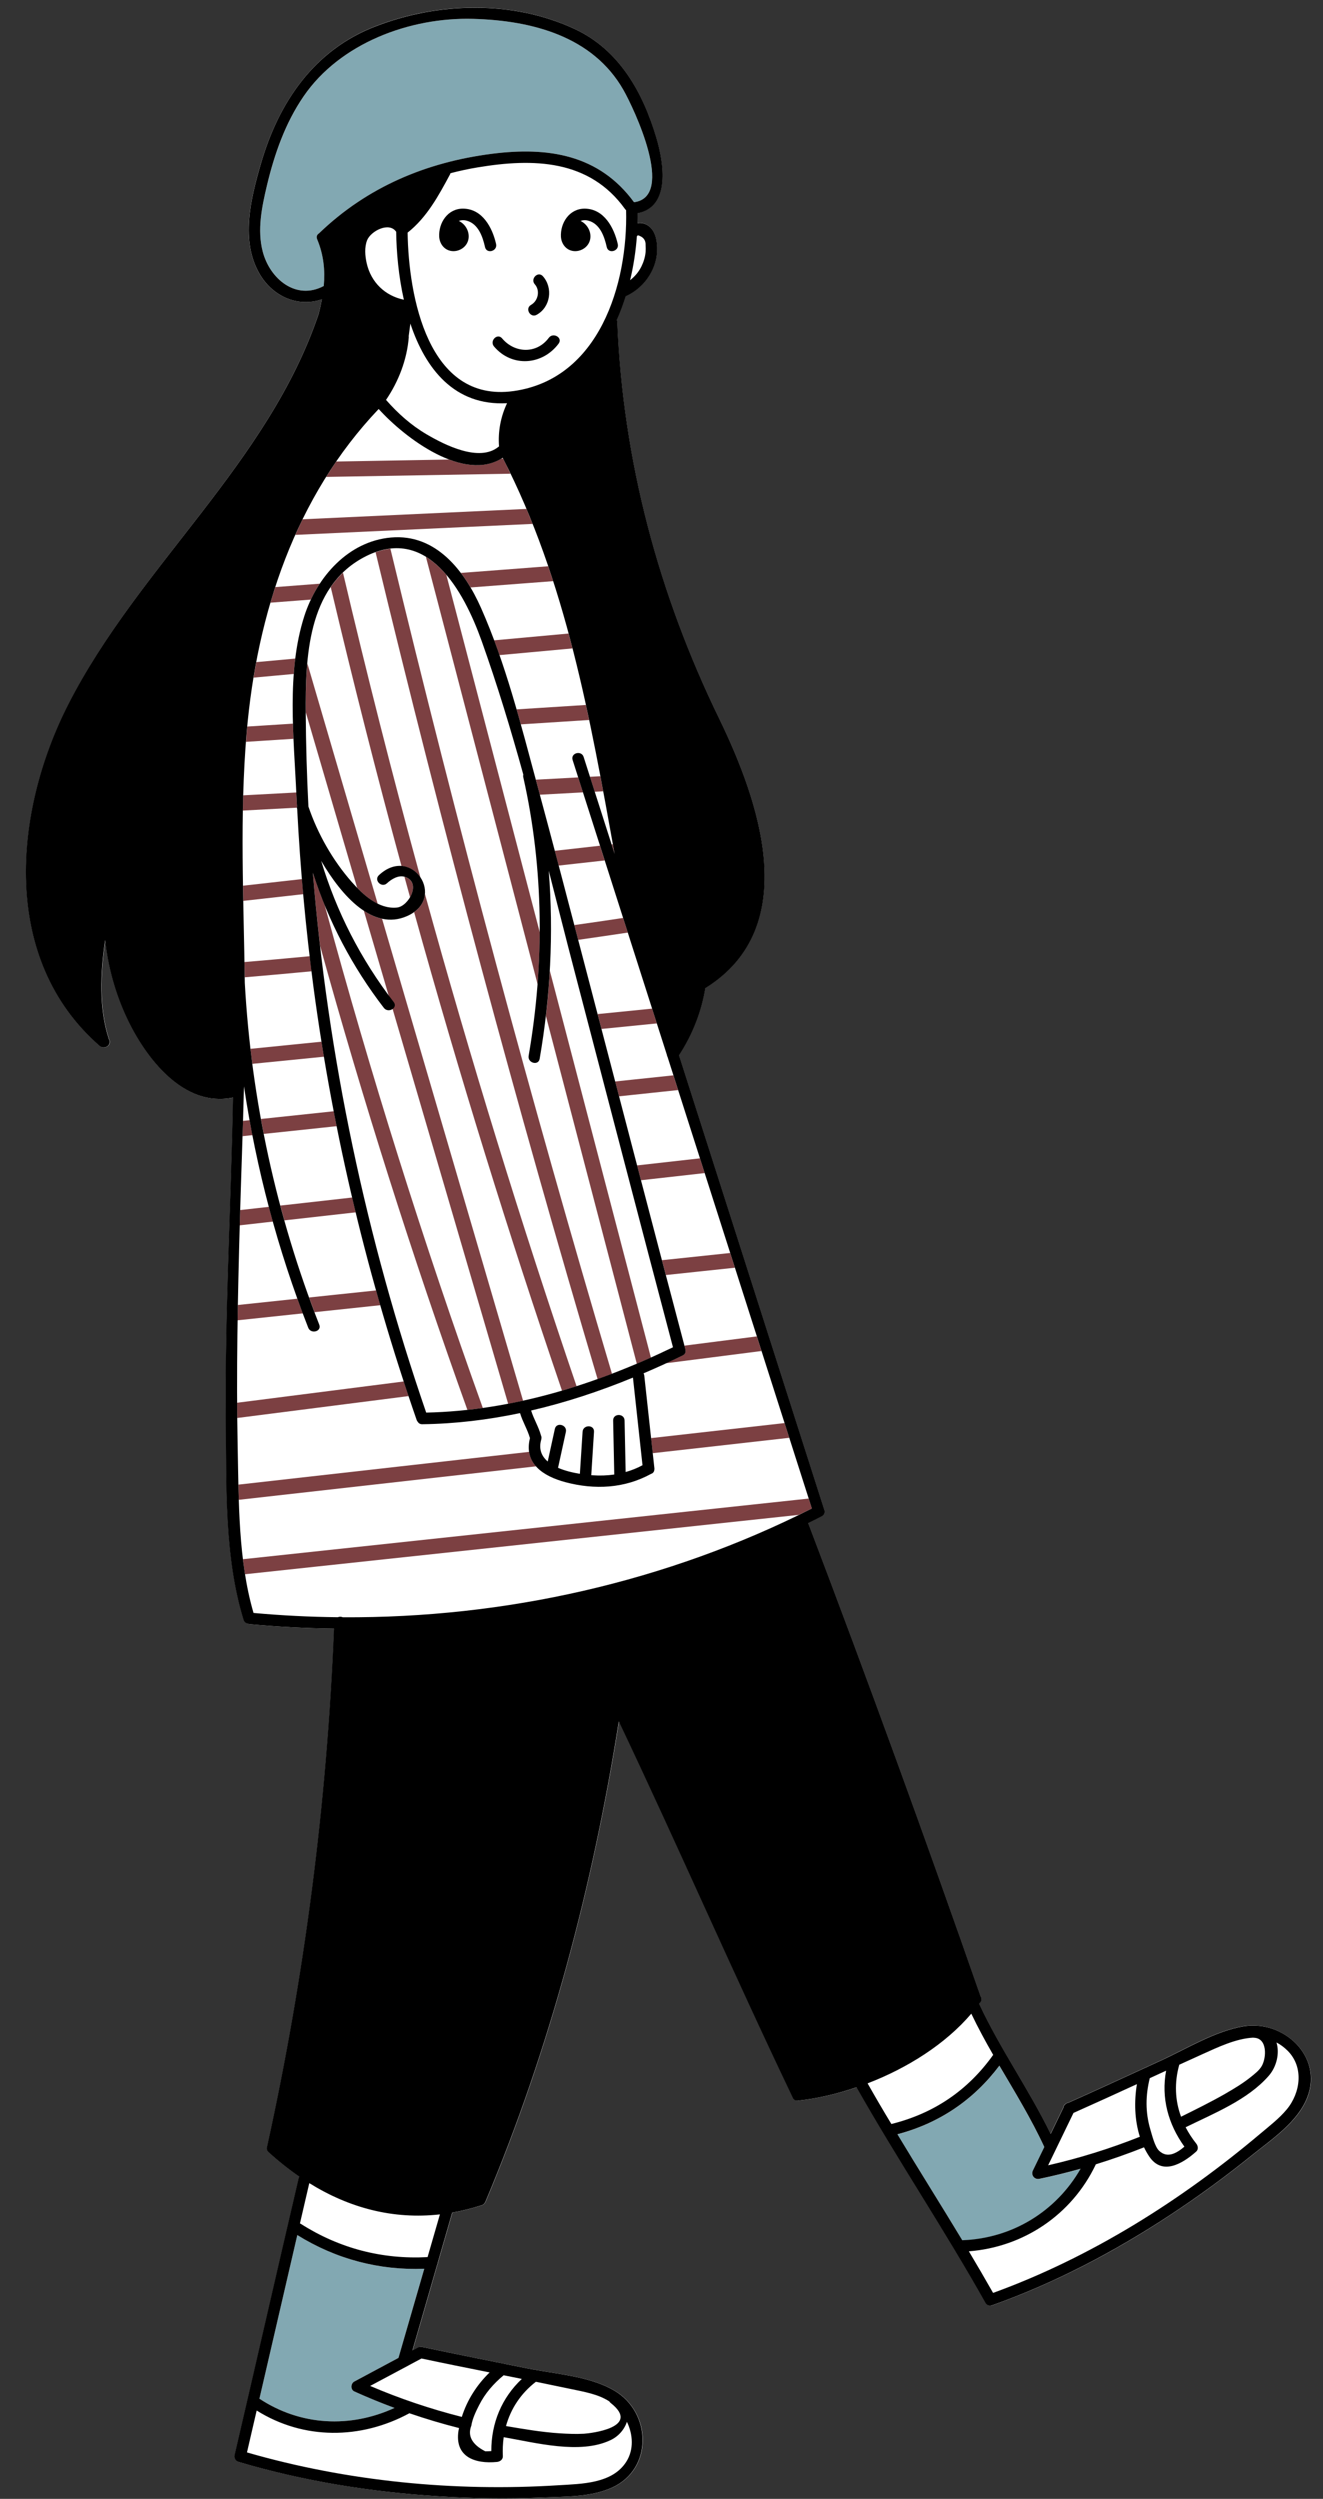 <svg xmlns="http://www.w3.org/2000/svg" xmlns:xlink="http://www.w3.org/1999/xlink" preserveAspectRatio="xMidYMid meet" version="1.0" viewBox="-5.1 -1.5 260.5 491.9" zoomAndPan="magnify" style="fill: rgb(0, 0, 0);" original_string_length="21032"><rect x="-5.1" y="-1.5" width="260.5" height="491.9" fill="#333333" stroke="none"/><g id="__id24_s2pplbyhko"><path d="M252.36,411.32c-1.87,4.91-7.06,8.33-10.97,11.48c-5.16,4.16-10.51,8.08-16.04,11.72 c-11,7.24-22.7,13.39-35.12,17.8c-0.48,0.17-0.85,0.01-1.09-0.28c-0.06-0.07-0.13-0.14-0.18-0.24 c-8.08-14.37-17.27-28.07-25.38-42.42c-3.86,1.32-7.74,2.21-11.41,2.62c-0.2,0.05-0.41,0.05-0.6-0.02 c-0.02-0.01-0.04-0.01-0.05-0.02c-0.07-0.03-0.14-0.08-0.2-0.13c-0.15-0.12-0.26-0.27-0.32-0.46c-11.73-24.52-22.56-49.45-34.22-74 c-5.11,32.34-13.6,64.47-26.22,94.45c-0.03,0.07-0.07,0.13-0.1,0.19c-0.12,0.26-0.34,0.48-0.68,0.59c-1.96,0.63-3.89,1.11-5.8,1.45 c-0.95,3.29-1.9,6.58-2.85,9.87c-0.01,0.16-0.06,0.31-0.13,0.45c-1.62,5.6-3.24,11.2-4.85,16.8c0.34-0.18,0.68-0.37,1.02-0.55 c0.2-0.1,0.39-0.14,0.57-0.14c0.1,0,0.2,0,0.3,0.02c6.93,1.48,13.88,2.84,20.83,4.24c0.4,0.08,0.81,0.16,1.23,0.23 c0.17-0.02,0.33,0.01,0.47,0.08c5.1,0.89,11.03,1.48,15.38,4.07c7.3,4.35,7.54,15.35-0.4,19.02c-4.21,1.95-9.4,1.8-13.93,2 c-6.85,0.3-13.73,0.19-20.57-0.26c-13.23-0.87-26.41-2.99-39.13-6.75c-0.38-0.11-0.61-0.36-0.71-0.64c-0.1-0.21-0.14-0.46-0.07-0.74 c4.24-18.14,8.37-36.3,12.6-54.43c0.03-0.13,0.08-0.24,0.14-0.34c-2.08-1.43-4.11-3.04-6.06-4.82c-0.37-0.33-0.42-0.73-0.29-1.08 c0,0,0-0.01,0-0.01c7.39-33.55,11.79-67.65,13.18-101.97c-5.58-0.08-11.16-0.37-16.73-0.9c-0.07-0.01-0.12-0.04-0.18-0.06 c-0.39-0.05-0.75-0.29-0.9-0.77c-3.81-12.36-3.37-26.44-3.5-39.22c-0.22-21.21,1.02-42.4,1.42-63.6 c-9.7,2.07-17.24-7.83-20.91-15.68c-2.29-4.89-3.69-10.06-4.27-15.33c-0.98,6.66-1.24,13.52,0.74,19.53 c0.13,0.21,0.16,0.42,0.13,0.63c-0.01,0.55-0.49,0.92-1.01,0.97c-0.31,0.05-0.64-0.01-0.93-0.27 c-19.59-17.08-16.97-46.04-6.22-67.18C22.2,109.9,47.68,89.81,57.64,60.29c0.25-0.97,0.47-1.93,0.64-2.88 c-4.69,1.63-9.64-0.51-12.24-4.94c-3.85-6.56-1.76-14.91,0.22-21.73C49.77,18.66,56.74,8.35,68.78,3.69 c12.38-4.8,26.99-5.2,39.19,0.47c8.78,4.08,13.45,12.4,16.13,21.42c1.48,4.99,2.84,13.62-3.68,14.88c0.01,0.65,0.01,1.3-0.01,1.96 c0.55-0.1,1.15-0.03,1.75,0.28c1.6,0.8,2.04,2.79,2.1,4.42c0.15,4.05-2.32,7.85-5.93,9.57c-0.08,0.04-0.17,0.07-0.25,0.09 c-0.5,1.6-1.09,3.17-1.76,4.68c0.04,0.1,0.08,0.21,0.08,0.33c1.14,27.41,8.1,53.54,20.08,78.15c7.82,16.06,16.59,41-2.69,53.04 c-0.01,0.01-0.03,0.01-0.04,0.02c-0.76,4.57-2.45,9.03-5.18,13.21c9.54,29.83,19.07,59.66,28.61,89.49c0.06,0.2,0.07,0.38,0.04,0.55 c-0.01,0.04-0.02,0.09-0.03,0.13c0,0,0,0.01,0,0.01c-0.07,0.23-0.23,0.43-0.52,0.58c-0.9,0.46-1.8,0.91-2.7,1.35 c0.05,0.08,0.1,0.16,0.14,0.26c11.71,30.8,22.99,61.76,33.84,92.88c0.14,0.2,0.21,0.45,0.15,0.72c-0.03,0.26-0.16,0.47-0.36,0.63 c-0.02,0.03-0.05,0.07-0.08,0.1c4.11,8.87,9.82,16.86,14.09,25.64c0.84-1.73,1.68-3.47,2.52-5.2c0.02-0.25,0.13-0.48,0.38-0.65 c0.16-0.17,0.36-0.26,0.56-0.28c4.85-2.16,9.68-4.38,14.51-6.6c0.03-0.02,0.07-0.03,0.11-0.05c1.19-0.55,2.38-1.09,3.57-1.64 c5.14-2.36,10.7-5.82,16.33-6.76C247.62,396.07,255.42,403.3,252.36,411.32z" style="fill: rgb(255, 255, 255);"/></g><g id="__id25_s2pplbyhko"><path d="M78.43,445.1c-1.69,5.85-3.38,11.7-5.07,17.55c-2.9,1.55-5.8,3.1-8.7,4.66c-0.7,0.37-0.77,1.59,0,1.94 c2.61,1.18,5.25,2.26,7.92,3.25c-8.69,4-18.49,3.54-26.6-1.82c2.49-10.74,4.97-21.48,7.46-32.21 C61.02,443.19,69.54,445.46,78.43,445.1z M88.07,2.21C75.64,1.86,61.86,6.98,54.69,17.46c-3.6,5.27-5.75,11.39-7.22,17.55 c-1.01,4.22-1.95,8.75-0.82,13.05c1.4,5.31,6.53,9.65,12,6.74c0.29-3.09,0-6.13-1.3-9.2c-0.22-0.53-0.01-0.94,0.36-1.16 c9.47-9.11,21.11-14.02,34.09-15.67c11.06-1.41,21.07,0.16,27.94,9.54c8.23-1.09-0.04-18.5-2.08-22.09 C111.64,5.65,99.66,2.53,88.07,2.21z M199.56,427.42c-0.99,0.21-1.71-0.75-1.27-1.65c0.74-1.54,1.49-3.08,2.24-4.61 c-2.57-5.55-5.76-10.76-8.85-16.02c-5.1,6.78-11.85,11.33-20.08,13.51c4.21,6.98,8.56,13.89,12.77,20.87 c9.82-0.35,18.47-5.66,23.3-14.07C204.99,426.19,202.29,426.85,199.56,427.42z" style="fill: rgb(130, 168, 178);"/></g><g id="__id26_s2pplbyhko"><path d="M82.78,111.65c6.13,23.46,12.26,46.91,18.4,70.37c-0.02,3.42-0.16,6.83-0.42,10.24 c-7.33-28.05-14.67-56.1-22-84.15C80.23,109.02,81.57,110.23,82.78,111.65z M89.97,275.66c-11.7-32.57-22.09-65.59-31.14-99 c-0.85-2.09-1.64-4.21-2.33-6.36c0.39,4.8,0.86,9.58,1.42,14.36c8.53,30.81,18.21,61.29,29.01,91.38 C87.95,275.93,88.96,275.81,89.97,275.66z M55.11,138.71c3.37,11.53,6.75,23.05,10.12,34.58c1.17,1.2,2.53,2.38,4.04,3.12 c-4.62-15.78-9.24-31.56-13.86-47.35C55.12,132.34,55.09,135.63,55.11,138.71z M97.9,274.24c-9.26-31.62-18.51-63.25-27.77-94.87 c-1.24-0.27-2.44-0.83-3.59-1.59c1.62,5.53,3.24,11.06,4.86,16.59c0.27,0.92,0.54,1.84,0.81,2.76 c7.58,25.91,15.16,51.81,22.75,77.72C95.93,274.66,96.92,274.46,97.9,274.24z M77.68,171.23c-5.45-19.91-10.53-39.91-15.25-60.01 c-0.91,0.88-1.71,1.83-2.41,2.84c4.34,18.39,8.99,36.7,13.94,54.93C75.51,169.11,76.85,169.99,77.68,171.23z M108.43,271.38 c-10.91-32-20.87-64.32-29.86-96.91c-0.1,1.29-0.75,2.58-2.13,3.59c8.79,31.67,18.51,63.09,29.12,94.2 C106.52,271.98,107.47,271.69,108.43,271.38z M74.54,171.11c0.37,1.34,0.73,2.68,1.1,4.02c0.87-1.51,0.95-3.4-1.05-4.01 C74.58,171.11,74.56,171.11,74.54,171.11z M115.4,268.93c-15.96-53.75-30.51-107.91-43.63-162.42c-0.94,0.11-1.91,0.33-2.92,0.69 C82,161.83,96.58,216.11,112.57,269.98C113.52,269.64,114.46,269.29,115.4,268.93z M123.07,265.75 c-6.64-25.39-13.28-50.78-19.91-76.17c-0.17,2.98-0.42,5.95-0.77,8.92c5.97,22.82,11.93,45.64,17.9,68.46 C121.22,266.56,122.14,266.16,123.07,265.75z M154.13,293.49c-37.13,3.98-74.27,7.96-111.4,11.94c0.12,0.99,0.26,1.98,0.41,2.96 c36.35-3.9,72.69-7.79,109.04-11.69c0.86-0.42,1.72-0.82,2.58-1.25C154.55,294.8,154.34,294.15,154.13,293.49z M53.04,128.14 c-2.56,0.23-5.12,0.47-7.68,0.7c-0.19,1.01-0.36,2.03-0.53,3.05c2.64-0.24,5.28-0.48,7.91-0.72 C52.82,130.15,52.91,129.14,53.04,128.14z M97.45,141.09c4.48-0.29,8.97-0.57,13.45-0.86c-0.21-0.99-0.42-1.97-0.63-2.96 c-4.55,0.29-9.1,0.58-13.66,0.87C96.9,139.12,97.18,140.1,97.45,141.09z M52.58,140.95c-3,0.19-5.99,0.38-8.99,0.57 c-0.04,0.38-0.08,0.76-0.11,1.13c-0.05,0.63-0.08,1.25-0.13,1.88c3.11-0.2,6.23-0.4,9.34-0.6 C52.64,142.95,52.61,141.95,52.58,140.95z M113.67,154.27c-0.18-0.99-0.37-1.98-0.56-2.97c-0.68,0.04-1.37,0.07-2.05,0.11 c0.31,0.98,0.63,1.97,0.94,2.95C112.56,154.33,113.12,154.3,113.67,154.27z M53.39,157.21c-0.04-0.71-0.09-1.41-0.12-2.12 c-0.01-0.19-0.02-0.39-0.03-0.59c-3.49,0.19-6.97,0.37-10.46,0.56c-0.03,1-0.04,2-0.05,3c3.55-0.19,7.09-0.38,10.64-0.57 C53.37,157.4,53.37,157.3,53.39,157.21z M109.69,154.48c-0.31-0.98-0.63-1.97-0.94-2.95c-2.78,0.15-5.56,0.3-8.34,0.45 c0.06,0.22,0.12,0.43,0.17,0.65c0.21,0.77,0.41,1.54,0.61,2.31C104.02,154.79,106.86,154.63,109.69,154.48z M104.13,165.98 c0.26,0.97,0.52,1.94,0.77,2.91c3.02-0.34,6.04-0.68,9.06-1.01c-0.31-0.97-0.62-1.93-0.93-2.9 C110.07,165.32,107.1,165.65,104.13,165.98z M42.75,172.85c0.02,1,0.03,2,0.05,2.99c3.94-0.44,7.87-0.88,11.81-1.32 c-0.09-0.99-0.16-1.98-0.24-2.97C50.49,171.98,46.62,172.42,42.75,172.85z M115.58,164.7c-0.08,0.01-0.17,0.02-0.25,0.03 c0.2,0.62,0.4,1.24,0.59,1.86C115.8,165.96,115.69,165.33,115.58,164.7z M56.25,189.7c-0.12-0.99-0.25-1.98-0.36-2.97 c-4.28,0.41-8.57,0.79-12.85,1.15c0.02,1,0.04,2,0.05,3C47.48,190.51,51.86,190.12,56.25,189.7z M108.74,183.51 c3.26-0.46,6.51-0.94,9.77-1.43c-0.31-0.96-0.61-1.92-0.92-2.88c-3.2,0.48-6.4,0.95-9.61,1.4 C108.23,181.57,108.49,182.54,108.74,183.51z M58.69,206.51c-0.16-0.98-0.33-1.97-0.49-2.95c-4.66,0.47-9.33,0.93-13.99,1.4 c0.11,0.99,0.24,1.98,0.37,2.96C49.29,207.45,53.99,206.98,58.69,206.51z M113.33,201.05c3.63-0.36,7.27-0.73,10.9-1.09 c-0.31-0.97-0.62-1.94-0.93-2.91c-3.58,0.36-7.16,0.72-10.73,1.07C112.82,199.1,113.07,200.07,113.33,201.05z M116.79,214.31 c3.88-0.41,7.75-0.82,11.63-1.23c-0.31-0.97-0.62-1.93-0.93-2.9c-3.82,0.4-7.64,0.81-11.47,1.21 C116.28,212.37,116.54,213.34,116.79,214.31z M61.19,220.19c-0.2-0.98-0.38-1.96-0.57-2.94c-4.78,0.51-9.56,1.01-14.34,1.52 c0.18,0.98,0.36,1.96,0.55,2.94C51.62,221.21,56.4,220.7,61.19,220.19z M44.05,219.01c-0.44,0.05-0.88,0.09-1.31,0.14 c-0.03,1-0.06,2.01-0.09,3.01c0.66-0.07,1.31-0.14,1.97-0.21C44.42,220.97,44.22,219.99,44.05,219.01z M64.94,237.15 c-0.24-0.97-0.47-1.95-0.69-2.92c-4.72,0.53-9.44,1.06-14.15,1.59c0.26,0.97,0.52,1.94,0.79,2.91 C55.57,238.2,60.25,237.68,64.94,237.15z M121.11,230.83c4.18-0.47,8.36-0.94,12.54-1.41c-0.31-0.97-0.62-1.93-0.93-2.9 c-4.13,0.46-8.25,0.93-12.38,1.39C120.6,228.89,120.86,229.86,121.11,230.83z M47.83,236.07c-1.88,0.21-3.76,0.42-5.64,0.63 c-0.02,0.81-0.05,1.62-0.08,2.43c-0.01,0.19-0.01,0.38-0.02,0.58c2.18-0.25,4.36-0.49,6.54-0.74 C48.37,238.01,48.09,237.05,47.83,236.07z M69.78,255.43c-0.28-0.97-0.56-1.94-0.83-2.91c-4.4,0.46-8.8,0.93-13.19,1.39 c0.35,0.96,0.71,1.93,1.07,2.89C61.15,256.34,65.47,255.88,69.78,255.43z M53.45,254.15c-3.91,0.41-7.82,0.83-11.72,1.24 c-0.02,1-0.03,2-0.05,3.01c4.28-0.45,8.57-0.91,12.85-1.36C54.18,256.08,53.8,255.12,53.45,254.15z M126.01,249.49 c4.53-0.48,9.06-0.96,13.59-1.44c-0.31-0.97-0.62-1.93-0.93-2.9c-4.48,0.47-8.95,0.95-13.43,1.42 C125.5,247.54,125.76,248.52,126.01,249.49z M74.4,270.44c-10.94,1.4-21.88,2.79-32.81,4.19c0.01,1,0.01,2,0.02,3 c11.25-1.44,22.49-2.87,33.74-4.31C75.03,272.36,74.72,271.4,74.4,270.44z M129.83,264.04c0.02,0.06,0.02,0.12,0.03,0.18 c0.09,0.41-0.05,0.85-0.55,1.09c-1.08,0.53-2.16,1.03-3.25,1.54c6.26-0.8,12.52-1.6,18.78-2.4c-0.31-0.96-0.61-1.92-0.92-2.88 c-4.75,0.61-9.51,1.21-14.26,1.82C129.72,263.61,129.78,263.82,129.83,264.04z M99.08,284.3c-19.08,2.15-38.16,4.3-57.25,6.45 c0.02,0.99,0.05,1.99,0.08,2.99c19.51-2.2,39.02-4.39,58.53-6.59C99.74,286.35,99.25,285.41,99.08,284.3z M123.42,284.56 c8.96-1.01,17.93-2.02,26.89-3.03c-0.31-0.97-0.62-1.93-0.93-2.9c-8.76,0.99-17.52,1.97-26.29,2.96 C123.2,282.59,123.31,283.57,123.42,284.56z M93.96,88.77c-0.12,0-0.24,0-0.37,0.01c-3.01,1.82-6.65,1.54-10.26,0.18 c-7.41,0.13-14.82,0.26-22.23,0.39c-0.68,1-1.34,2.01-1.98,3.03c12.1-0.21,24.2-0.42,36.29-0.63 C94.94,90.75,94.46,89.75,93.96,88.77z M98.56,98.68c-14.69,0.68-29.39,1.36-44.08,2.04c-0.5,1.01-0.96,2.04-1.42,3.07 c15.57-0.72,31.14-1.44,46.71-2.16C99.37,100.64,98.97,99.66,98.56,98.68z M57.86,113.4c-2.92,0.22-5.83,0.44-8.75,0.67 c-0.33,1.02-0.66,2.04-0.96,3.07c2.65-0.2,5.3-0.4,7.95-0.61C56.62,115.46,57.2,114.41,57.86,113.4z M87.56,114.14 c5.42-0.41,10.84-0.83,16.26-1.24c-0.32-0.98-0.65-1.95-0.98-2.93c-5.73,0.44-11.46,0.87-17.19,1.31 C86.33,112.2,86.97,113.15,87.56,114.14z M93.25,127.46c4.79-0.44,9.59-0.88,14.38-1.32c-0.25-0.98-0.51-1.95-0.78-2.93 c-4.89,0.45-9.77,0.89-14.66,1.34C92.55,125.52,92.91,126.48,93.25,127.46z" style="fill: rgb(124, 64, 66);"/></g><g id="__id27_s2pplbyhko"><path d="M239.76,397.39c-5.63,0.94-11.19,4.41-16.33,6.76c-1.19,0.55-2.38,1.09-3.57,1.64 c-0.04,0.01-0.07,0.03-0.11,0.05c-4.83,2.22-9.66,4.44-14.51,6.6c-0.2,0.02-0.4,0.11-0.56,0.28c-0.25,0.17-0.36,0.41-0.38,0.65 c-0.84,1.73-1.68,3.47-2.52,5.2c-4.27-8.78-9.97-16.77-14.09-25.64c0.02-0.03,0.05-0.07,0.08-0.1c0.19-0.15,0.33-0.36,0.36-0.63 c0.06-0.27-0.01-0.51-0.15-0.72c-10.85-31.11-22.13-62.08-33.84-92.88c-0.04-0.1-0.09-0.18-0.14-0.26c0.9-0.44,1.81-0.89,2.7-1.35 c0.28-0.14,0.44-0.35,0.52-0.58c0,0,0-0.01,0-0.01c0.01-0.04,0.02-0.09,0.03-0.13c0.03-0.16,0.03-0.35-0.04-0.55 c-9.54-29.83-19.08-59.66-28.61-89.49c2.73-4.18,4.42-8.65,5.18-13.21c0.01-0.01,0.03-0.01,0.04-0.02 c19.28-12.04,10.5-36.98,2.69-53.04c-11.98-24.62-18.95-50.74-20.08-78.15c-0.01-0.13-0.05-0.23-0.08-0.33 c0.68-1.52,1.26-3.08,1.76-4.68c0.08-0.02,0.17-0.05,0.25-0.09c3.61-1.73,6.08-5.52,5.93-9.57c-0.06-1.63-0.51-3.62-2.1-4.42 c-0.61-0.3-1.2-0.38-1.75-0.28c0.02-0.66,0.01-1.31,0.01-1.96c6.52-1.26,5.16-9.89,3.68-14.88c-2.68-9.02-7.36-17.35-16.13-21.42 c-12.2-5.67-26.81-5.27-39.19-0.47C56.74,8.35,49.77,18.66,46.27,30.74c-1.98,6.82-4.08,15.17-0.22,21.73 c2.6,4.43,7.55,6.57,12.24,4.94c-0.18,0.95-0.39,1.91-0.64,2.88C47.68,89.81,22.2,109.9,8.31,137.22 c-10.75,21.14-13.37,50.1,6.22,67.18c0.3,0.26,0.63,0.32,0.93,0.27c0.52-0.05,0.99-0.42,1.01-0.97c0.03-0.21,0-0.43-0.13-0.63 c-1.98-6.01-1.72-12.87-0.74-19.53c0.58,5.26,1.98,10.44,4.27,15.33c3.67,7.85,11.21,17.75,20.91,15.68 c-0.39,21.19-1.63,42.39-1.42,63.6c0.13,12.78-0.31,26.86,3.5,39.22c0.15,0.48,0.51,0.72,0.9,0.77c0.06,0.02,0.11,0.05,0.18,0.06 c5.57,0.53,11.15,0.82,16.73,0.9c-1.39,34.32-5.79,68.43-13.18,101.97c0,0,0,0.01,0,0.01c-0.13,0.35-0.07,0.75,0.29,1.08 c1.96,1.78,3.98,3.39,6.06,4.82c-0.06,0.1-0.11,0.21-0.14,0.34c-4.24,18.14-8.37,36.3-12.6,54.43c-0.07,0.28-0.03,0.53,0.07,0.74 c0.11,0.29,0.33,0.53,0.71,0.64c12.72,3.77,25.9,5.89,39.13,6.75c6.84,0.45,13.72,0.56,20.57,0.26c4.53-0.2,9.72-0.05,13.93-2 c7.93-3.67,7.7-14.67,0.4-19.02c-4.35-2.59-10.28-3.18-15.38-4.07c-0.14-0.07-0.3-0.1-0.47-0.08c-0.42-0.07-0.83-0.15-1.23-0.23 c-6.94-1.4-13.9-2.77-20.83-4.24c-0.11-0.02-0.21-0.03-0.3-0.02c-0.18,0-0.37,0.03-0.57,0.14c-0.34,0.18-0.68,0.37-1.02,0.55 c1.62-5.6,3.24-11.2,4.85-16.8c0.07-0.14,0.11-0.29,0.13-0.45c0.95-3.29,1.9-6.58,2.85-9.87c1.91-0.34,3.85-0.82,5.8-1.45 c0.35-0.11,0.57-0.33,0.68-0.59c0.04-0.06,0.07-0.12,0.1-0.19c12.62-29.98,21.12-62.11,26.22-94.45 c11.66,24.55,22.49,49.48,34.22,74c0.06,0.19,0.17,0.34,0.32,0.46c0.06,0.06,0.13,0.1,0.2,0.13c0.02,0.01,0.03,0.01,0.05,0.02 c0.19,0.07,0.4,0.08,0.6,0.02c3.67-0.4,7.56-1.3,11.41-2.62c8.11,14.35,17.31,28.05,25.38,42.42c0.05,0.09,0.11,0.17,0.18,0.24 c0.24,0.29,0.62,0.45,1.09,0.28c12.42-4.41,24.12-10.57,35.12-17.8c5.53-3.64,10.88-7.56,16.04-11.72 c3.91-3.15,9.1-6.58,10.97-11.48C255.42,403.3,247.62,396.07,239.76,397.39z M227.1,404.94c1.47-0.67,2.94-1.34,4.42-2.01 c3.15-1.42,6.71-3.14,10.13-3.32c0.03,0,0.05,0.02,0.09,0.02c2.77,0.03,2.53,3.96,1.6,5.57c-0.49,0.85-1.33,1.49-2.08,2.1 c-1.6,1.3-3.41,2.38-5.2,3.41c-2.81,1.61-5.72,3.03-8.61,4.47C226.26,411.95,226.11,408.48,227.1,404.94z M221.29,407.59 c1.07-0.49,2.14-0.99,3.22-1.48c-0.99,5.35,0.38,10.48,3.6,14.96c-1.43,1.21-3.32,2.41-4.99,0.8c-0.86-0.84-1.39-3.11-1.72-4.2 C220.4,414.25,220.46,411,221.29,407.59z M206.27,414.43c4.18-1.86,8.33-3.76,12.49-5.67c-0.56,3.37-0.47,7.06,0.58,10.36 c-5.89,2.34-11.89,4.21-18.06,5.62C202.94,421.3,204.61,417.86,206.27,414.43z M96.04,75.48c-16.9,2.38-20.7-18.74-20.88-31.19 c3.79-2.99,6.1-7.27,8.36-11.48c0.04-0.07,0.07-0.15,0.09-0.22c1.75-0.45,3.53-0.84,5.35-1.14c10.94-1.83,21.98-1.58,29.01,8.2 c0.06,0.09,0.13,0.16,0.21,0.22C118.55,54.39,112.91,73.1,96.04,75.48z M93.16,86.38c-0.03,0.02-0.06,0.04-0.09,0.06 c-3.79,3.11-10.61-0.35-14.15-2.43c-3.07-1.8-5.68-4.13-8.01-6.79c2.48-3.65,4.14-7.96,4.48-12.37c0-0.06-0.02-0.1-0.02-0.15 c0-0.01,0-0.01,0-0.02c0.11-0.83,0.22-1.66,0.33-2.48c2.96,8.89,8.68,16.24,19.04,15.67C93.48,80.54,92.94,83.42,93.16,86.38z M67.1,50.31c-0.32-1.42-0.47-3.14,0.09-4.53c0.71-1.77,4.32-3.7,5.72-1.65c0.05,4.02,0.47,8.75,1.51,13.37 C70.75,56.74,67.96,54.11,67.1,50.31z M120.49,44.81c1.08,0.3,1.59,0.97,1.53,2c0.03,0.43,0.03,0.87,0,1.3 c-0.09,1-0.39,1.96-0.83,2.86c-0.55,1.1-1.31,1.97-2.22,2.69c0.69-2.87,1.12-5.79,1.33-8.64C120.36,44.95,120.43,44.89,120.49,44.81 z M46.64,48.06c-1.13-4.3-0.18-8.83,0.82-13.05c1.47-6.17,3.61-12.29,7.22-17.55C61.86,6.98,75.64,1.86,88.07,2.21 c11.59,0.32,23.57,3.44,29.59,14.01c2.04,3.59,10.32,21,2.08,22.09c-6.87-9.38-16.89-10.94-27.94-9.54 c-12.98,1.65-24.62,6.55-34.09,15.67c-0.37,0.22-0.58,0.63-0.36,1.16c1.29,3.08,1.58,6.11,1.3,9.2 C53.17,57.71,48.04,53.38,46.64,48.06z M44.82,316.01c-3.02-10.36-2.9-21.9-3.12-32.56c-0.3-14.77,0.01-29.54,0.42-44.3 c0.25-8.93,0.6-17.87,0.82-26.8c2.42,16.24,6.65,32.18,12.65,47.51c0.52,1.33,2.7,0.75,2.17-0.6 c-8.42-21.51-13.38-44.23-14.66-67.28c-0.21-16.45-1.04-32.87,0.37-49.32c2.02-23.42,9.56-46.38,25.99-63.65 c5.26,5.82,16.9,14.54,24.42,9.6c12.51,24.35,17.22,51.26,22.04,77.98c-2.03-6.36-4.07-12.72-6.1-19.08 c-0.44-1.37-2.61-0.79-2.17,0.6c6.19,19.35,12.37,38.69,18.56,58.04c0.01,0.15,0.06,0.28,0.13,0.4 c9.47,29.63,18.95,59.27,28.42,88.9c-28.6,14.45-60.43,21.59-92.36,21.41c-0.31-0.14-0.67-0.14-0.99-0.01 C55.87,316.79,50.34,316.51,44.82,316.01z M118.34,475.23c1.2,2.49,1.41,5.47-0.14,7.89c-2.76,4.31-8.81,4.32-13.32,4.6 c-20.52,1.3-41.58-0.75-61.35-6.46c0.64-2.75,1.27-5.5,1.91-8.25c9.24,5.8,20.48,5.73,30.07,0.54c0,0,0,0,0,0 c3.21,1.1,6.47,2.08,9.78,2.91c-0.03,0.18-0.08,0.35-0.11,0.52c-0.8,5.13,3.2,6.59,7.6,6.15c0.58-0.06,1.16-0.47,1.13-1.13 c-0.06-1.28,0-2.53,0.17-3.74c6.27,1.09,15.01,3.42,20.97,0.61C116.66,478.14,117.84,476.76,118.34,475.23z M100.42,467.35 c2.28,0.47,4.57,0.94,6.85,1.42c2.6,0.55,5.35,0.99,7.6,2.44c0.06,0.11,0.15,0.22,0.27,0.31c6.17,4.86-4.09,5.99-5.26,6.06 c-1.58,0.09-3.2,0.02-4.78-0.08c-3.55-0.23-7.07-0.84-10.57-1.43C95.47,472.67,97.43,469.66,100.42,467.35z M94.07,466.07 c1.19,0.24,2.39,0.48,3.58,0.72c-3.95,3.72-6.03,8.68-6.01,14.21c-0.4,0.03-0.8,0.04-1.2,0.04c-2.61-1.35-3.52-3.04-2.73-5.06 c0.2-1.35,0.91-2.82,1.52-4.01C90.41,469.62,92.08,467.73,94.07,466.07z M77.89,462.77c4.47,0.95,8.94,1.85,13.42,2.74 c-2.5,2.42-4.43,5.43-5.48,8.76c-6.18-1.57-12.19-3.59-18.05-6.1C71.16,466.38,74.52,464.58,77.89,462.77z M73.36,462.65 c-2.9,1.55-5.8,3.1-8.7,4.66c-0.7,0.37-0.77,1.59,0,1.94c2.61,1.18,5.25,2.26,7.92,3.25c-8.69,4-18.49,3.54-26.6-1.82 c2.49-10.74,4.97-21.48,7.46-32.21c7.59,4.72,16.11,6.98,25,6.63C76.74,450.95,75.05,456.8,73.36,462.65z M79.09,442.81 c-8.95,0.48-17.36-1.71-24.97-6.55c-0.05-0.03-0.11-0.06-0.16-0.08c0.61-2.64,1.22-5.29,1.84-7.93c7.85,4.88,16.51,7.19,25.72,6.15 C80.71,437.21,79.9,440.01,79.09,442.81z M165.73,408.61c7.84-3.01,15.35-7.75,20.42-13.72c1.32,2.76,2.78,5.45,4.31,8.11 c-4.98,7.01-11.72,11.55-20.05,13.61C168.81,413.96,167.25,411.3,165.73,408.61z M171.6,418.63c8.23-2.17,14.98-6.73,20.08-13.51 c3.09,5.26,6.28,10.47,8.85,16.02c-0.74,1.54-1.49,3.08-2.24,4.61c-0.44,0.9,0.28,1.86,1.27,1.65c2.73-0.57,5.43-1.23,8.11-1.98 c-4.83,8.41-13.47,13.72-23.3,14.07C180.16,432.52,175.81,425.62,171.6,418.63z M248.26,413.74c-1.48,1.78-3.39,3.25-5.15,4.73 c-15.62,13.18-33.41,24.4-52.67,31.39c-1.56-2.75-3.15-5.47-4.77-8.19c10.76-0.83,20.24-7.18,24.95-17.01 c0.02-0.04,0.03-0.07,0.04-0.11c3.2-0.99,6.37-2.11,9.5-3.35c0.3,0.63,0.64,1.23,1.03,1.81c2.54,3.79,6.53,1.44,9.24-0.97 c0.49-0.44,0.36-1.14,0-1.59c-0.82-1.03-1.51-2.1-2.08-3.2c5.6-2.75,12.23-5.39,16.36-10.12c1.59-1.82,2.17-4.48,1.53-6.57 c0.77,0.4,1.51,0.94,2.22,1.65C251.67,405.45,250.97,410.48,248.26,413.74z M116.54,46.54c0.32,1.41-1.85,2.01-2.17,0.6 c-0.46-2.06-1.32-4.58-3.61-5.2c-0.59-0.16-1.11-0.12-1.54,0.05c0.7,0.35,1.28,0.91,1.63,1.67c0.58,1.25,0.35,2.69-0.74,3.58 c-1.14,0.93-2.86,0.98-3.91-0.12c-0.5-0.52-0.78-1.2-0.84-1.89c0-0.02-0.01-0.03-0.01-0.05c-0.17-2.8,1.67-5.63,4.7-5.61 C113.84,39.62,115.81,43.31,116.54,46.54z M90.4,47.14c-0.46-2.06-1.32-4.58-3.61-5.2c-0.59-0.16-1.11-0.12-1.54,0.05 c0.7,0.35,1.28,0.91,1.63,1.67c0.58,1.25,0.35,2.69-0.74,3.58c-1.14,0.93-2.86,0.98-3.91-0.12c-0.5-0.52-0.78-1.2-0.84-1.89 c0-0.02-0.01-0.03-0.01-0.05c-0.17-2.8,1.67-5.63,4.7-5.61c3.8,0.03,5.77,3.73,6.5,6.96C92.89,47.96,90.72,48.55,90.4,47.14z M99.46,58.52c1.39-0.78,1.84-2.82,0.75-4.05c-0.96-1.08,0.63-2.68,1.59-1.59c2.03,2.29,1.5,6.06-1.21,7.58 C99.33,61.18,98.2,59.23,99.46,58.52z M104.9,66.13c-3.18,4.28-9.21,4.74-12.73,0.57c-0.93-1.1,0.66-2.7,1.59-1.59 c2.5,2.96,6.81,3.1,9.2-0.11C103.81,63.85,105.76,64.97,104.9,66.13z M77.14,278.37c0.17,0.28,0.46,0.5,0.9,0.49 c6.52-0.08,12.95-0.87,19.26-2.19c0.5,1.69,1.47,3.23,1.95,4.93c-1.25,4.97,2.59,7.5,6.99,8.67c5.75,1.53,11.62,1.24,16.88-1.65 c0.32-0.1,0.55-0.35,0.61-0.72c0.02-0.08,0.02-0.15,0.02-0.23c0-0.02,0.01-0.03,0.01-0.06c-0.67-6.11-1.33-12.21-2-18.32 c-0.02-0.17-0.07-0.32-0.14-0.45c2.6-1.11,5.17-2.28,7.7-3.52c0.5-0.24,0.64-0.68,0.55-1.09c-0.01-0.06-0.01-0.12-0.03-0.18 c-6.6-24.94-13.08-49.91-19.61-74.87c-3.19-12.19-6.36-24.38-9.65-36.54c-3.12-11.55-6.11-23.52-10.97-34.48 c-3.23-7.27-8.85-14.62-17.71-13.85c-8.43,0.73-14.61,7.8-17.07,15.44c-3.56,11.03-2.06,23.99-1.56,35.36 c0.03,0.71,0.08,1.41,0.12,2.12c-0.04,0.16-0.03,0.35,0.03,0.55c0.6,11.75,1.67,23.48,3.22,35.15c3.87,28.99,10.72,57.5,20.31,85.12 C77,278.17,77.06,278.27,77.14,278.37z M118.09,288.27c-0.07-3.38-0.14-6.76-0.21-10.14c-0.03-1.45-2.28-1.45-2.25,0 c0.07,3.54,0.15,7.08,0.22,10.63c-1.38,0.2-2.79,0.25-4.26,0.15c-0.08-0.01-0.18-0.02-0.27-0.02c0.18-2.85,0.36-5.69,0.54-8.54 c0.09-1.45-2.16-1.44-2.25,0c-0.18,2.76-0.35,5.52-0.53,8.27c-1.42-0.23-2.96-0.6-4.3-1.18c0.51-2.35,1.03-4.7,1.54-7.06 c0.31-1.41-1.86-2.01-2.17-0.6c-0.47,2.14-0.94,4.28-1.4,6.42c-1.2-1.03-1.83-2.43-1.27-4.35c0.01-0.03,0.01-0.07,0.02-0.1 c0-0.01,0-0.01,0-0.02c0.05-0.24,0.02-0.45-0.07-0.63c-0.46-1.71-1.43-3.25-1.95-4.94c6.84-1.58,13.53-3.8,20.05-6.48 c0.63,5.75,1.25,11.5,1.88,17.25C120.34,287.51,119.23,287.95,118.09,288.27z M56.5,170.3c3.08,9.59,7.77,18.53,13.98,26.6 c0.87,1.13,2.83,0.01,1.94-1.14c-6.47-8.41-11.26-17.75-14.28-27.8c4.12,7.04,10.23,13.79,16.87,10.89c8-3.5,1-14.14-5.5-8.07 c-1.06,0.99,0.53,2.58,1.59,1.59c0.85-0.79,2.24-1.66,3.49-1.27c3.41,1.05,0.78,5.81-1.51,6.05c-3.62,0.38-6.74-2.55-8.92-5.03 c-3.74-4.25-6.72-9.5-8.53-14.85c-0.31-6.1-0.49-12.21-0.53-18.33c-0.07-10.96,0.34-24.72,11.34-30.68 c12.56-6.8,19.8,6.62,23.31,16.45c3.08,8.63,5.74,17.41,8.19,26.26c-0.04,0.16-0.05,0.34,0,0.54c4.04,17.95,4.18,36.72,1.05,54.82 c-0.24,1.42,1.92,2.02,2.17,0.6c2.11-12.21,2.77-24.69,1.79-37.03c1.7,6.63,3.36,13.26,5.09,19.85 c6.45,24.65,12.85,49.32,19.37,73.96c-15.24,7.35-31.58,12.49-48.59,12.86C66.99,242.24,59.44,206.49,56.5,170.3z" style="fill: rgb(0, 0, 0);"/></g></svg>